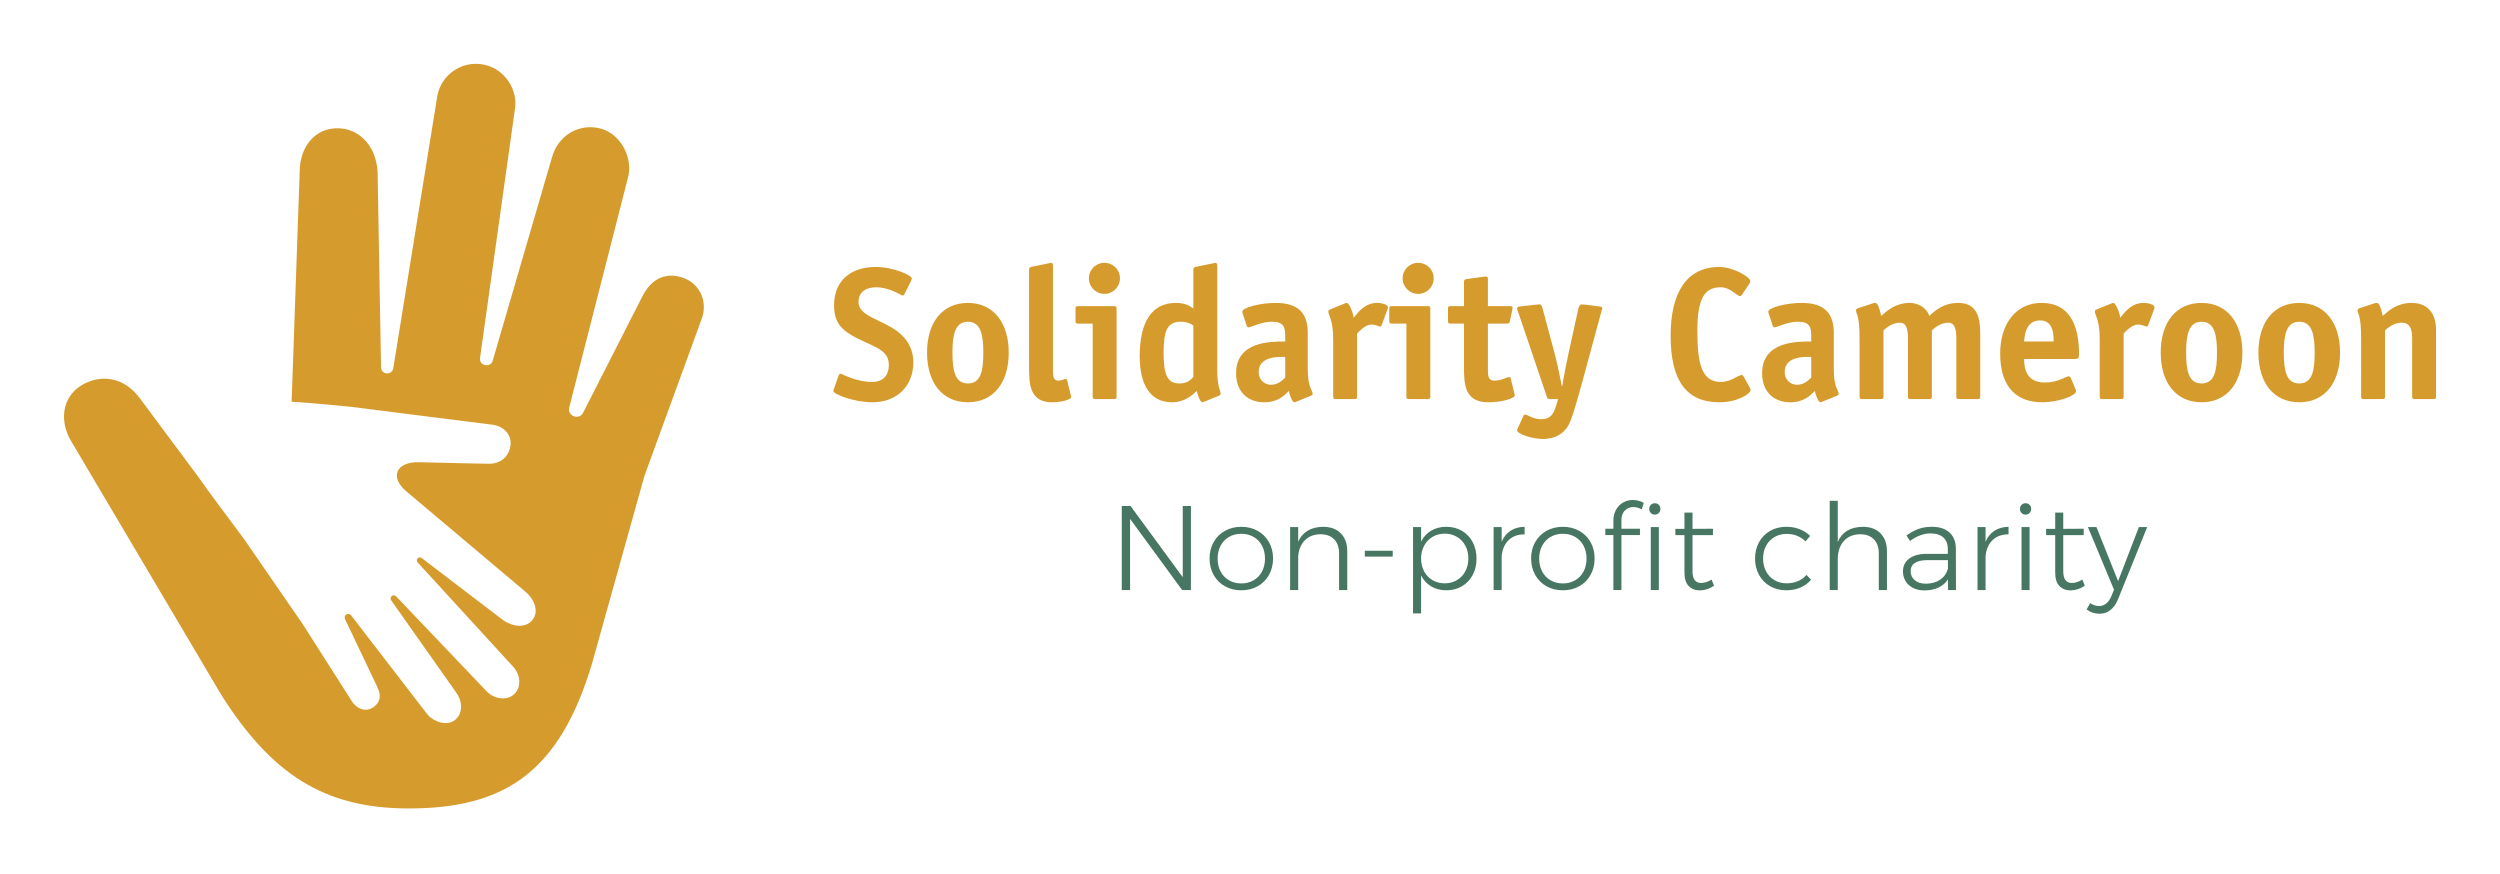 
        <svg xmlns="http://www.w3.org/2000/svg" xmlns:xlink="http://www.w3.org/1999/xlink" version="1.1" width="3162.162" 
        height="1105.772" viewBox="0 0 3162.162 1105.772">
			<rect fill="#ffffff" width="3162.162" height="1105.772"/>
			<g transform="scale(8.108) translate(10, 10)">
				<defs id="SvgjsDefs7727"></defs><g id="SvgjsG7728" featureKey="symbolFeature-0" transform="matrix(0.138,0,0,0.138,-8.199,-24.088)" fill="#d59b2d"><path xmlns="http://www.w3.org/2000/svg" d="M779.3,464.9l-63.8,175l-59.3,212.3c-36.3,120.9-96.7,164-207.8,163.8c-95.6-0.1-155-39.5-211.3-128.4l-171.6-290  c-12.6-25.2-5.3-49.8,15.7-61.2c21-11.3,46.7-8.2,64.8,17.2c5.7,8,33.5,44.8,64.2,86.3c0,0,0.1,0.1,0.1,0.1  c13,18.7,30.8,42.2,52.8,71.8l65.9,95.6l55,86.3c5.1,9.2,15.5,13.7,24,8.5c8.2-5,10.8-12.9,5.2-24.1l-36.2-76.1  c-2.1-4.3,3.5-8.1,6.7-4.5l86.8,112.7c7.4,8.3,22.5,13.2,31.4,5.3c8.9-7.9,7.6-21.5,0.5-30.9l-73.2-103.8c-2.7-3.5,2.3-7.8,5.4-4.7  l102.1,107.1c7.4,8.3,22.2,11.9,31.1,4c8.9-7.9,7.6-21.8-0.1-30.7L459,737.8c-2.6-3,1.2-7.3,4.5-5l92.2,70.3c11.3,7.9,25.4,9.2,33,0  c8.5-10.2,1.5-24.6-8-32.3l-132.9-112c-21.2-16.6-13.5-34.9,12.8-34.2c33.5,1,71.1,1.5,77.5,1.7c15.1,0.6,23.9-8.3,25.8-19.7  c1.9-11.4-5.4-21.5-18.8-24.2l-162-20.5c-19.9-1.9-43-4.3-66.5-5.7l9.2-261.8c0.4-25.3,16.5-48.1,43.9-47.3  c24.6,0.7,42.7,21.2,44.1,49.6l3.9,220.8c0.3,8.3,12.2,9.2,13.8,1l49.9-308.5c4.7-23.8,27.7-39.5,51.8-35  c24.2,4.5,39.9,28.7,35.7,51.3l-39.3,280.4c-1.2,9.1,12,11.7,14.4,2.9l66.8-229.2c6.3-23.5,27.9-38.2,52-33.7  c24.2,4.5,38.9,31,34.7,53.5l-67.2,263.1c-1.7,9.6,11.6,14,15.9,5.2l66.2-130c11.2-23.3,29.3-29,47.8-22  C779.1,423.8,787.9,444.9,779.3,464.9z"></path></g><g id="SvgjsG7729" featureKey="nameFeature-0" transform="matrix(0.734,0,0,0.734,119.266,22.898)" fill="#d59b2d"><path d="M17.48 14.96 l-1.32 2.64 c-0.12 0.24 -0.28 0.4 -0.44 0.4 c-0.24 0 -2.72 -1.76 -5.6 -1.76 c-1.84 0 -3.76 0.72 -3.76 3.12 c0 3.04 4.68 3.6 8.2 6.2 c2.04 1.52 3.44 3.64 3.44 6.68 c0 5.08 -3.6 8.44 -8.64 8.44 c-4.08 0 -8.36 -1.76 -8.36 -2.4 c0 -0.12 0.12 -0.4 0.2 -0.64 l0.92 -2.64 c0.08 -0.24 0.28 -0.4 0.44 -0.4 c0.24 0 3.2 1.76 6.64 1.76 c2.24 0 3.6 -1.2 3.6 -3.68 c0 -3.56 -4.08 -3.92 -8.16 -6.4 c-2.12 -1.28 -3.48 -2.88 -3.48 -6.2 c0 -5.76 4.16 -8.16 8.8 -8.16 c3.8 0 7.72 1.76 7.72 2.44 c0 0.12 -0.04 0.28 -0.2 0.6 z M29.6 36.68 c2.8 0 3.28 -2.8 3.28 -6.56 c0 -3.72 -0.52 -6.56 -3.28 -6.56 s-3.28 2.84 -3.28 6.56 s0.48 6.56 3.28 6.56 z M38.28 30.12 c0 6.44 -3.28 10.56 -8.68 10.56 s-8.68 -4.12 -8.68 -10.56 s3.28 -10.56 8.68 -10.56 c5.36 0 8.68 4.12 8.68 10.56 z M50.68 35.96 l0.8 3.28 c0.04 0.2 0.08 0.2 0.08 0.32 c0 0.56 -2.12 1.12 -4.04 1.12 c-4.92 0 -4.92 -4.04 -4.92 -7.72 l0 -20.4 c0 -0.6 0.28 -0.6 0.76 -0.72 l3.36 -0.68 c0.12 0 0.48 -0.12 0.56 -0.12 c0.32 0 0.4 0.16 0.4 0.84 l0 21.8 c0 1.28 0 2.4 1.12 2.4 c0.8 0 1.32 -0.36 1.56 -0.36 c0.16 0 0.28 0.08 0.32 0.24 z M61.2 20.8 l0 18.64 c0 0.44 -0.08 0.56 -0.56 0.56 l-3.96 0 c-0.48 0 -0.56 -0.12 -0.56 -0.56 l0 -15.48 l-3.08 0 c-0.48 0 -0.56 -0.12 -0.56 -0.56 l0 -2.6 c0 -0.44 0.08 -0.56 0.56 -0.56 l7.6 0 c0.48 0 0.56 0.12 0.56 0.56 z M61.92 14.32 c0 1.84 -1.48 3.32 -3.28 3.32 c-1.84 0 -3.32 -1.48 -3.32 -3.32 s1.48 -3.28 3.32 -3.28 c1.8 0 3.28 1.44 3.28 3.28 z M77.52 35.28 l0 -10.92 c-0.36 -0.2 -1.04 -0.8 -2.72 -0.8 c-3 0 -3.6 2.24 -3.6 6.68 c0 4.52 0.76 6.44 3.36 6.44 c1.8 0 2.48 -0.88 2.96 -1.4 z M82.96 39.28 l-3.04 1.24 c-0.16 0.04 -0.36 0.16 -0.52 0.16 c-0.36 0 -0.96 -1.4 -1.16 -2.4 c-0.64 0.6 -2.4 2.4 -5.28 2.4 c-4.56 0 -6.84 -3.68 -6.84 -9.76 c0 -7.56 2.72 -11.36 7.68 -11.36 c2.16 0 3.08 0.76 3.72 1.2 l0 -8.2 c0 -0.6 0.28 -0.6 0.76 -0.72 l3.36 -0.68 c0.12 0 0.48 -0.12 0.56 -0.12 c0.32 0 0.4 0.16 0.4 0.84 l0 21.84 c0 3.88 0.72 4.4 0.72 5.2 c0 0.16 -0.16 0.28 -0.36 0.36 z M102.52 39.28 l-3.04 1.24 c-0.16 0.04 -0.36 0.16 -0.52 0.16 c-0.36 0 -0.96 -1.4 -1.16 -2.4 c-0.8 0.8 -2.2 2.4 -5.2 2.4 c-3.68 0 -6 -2.4 -6 -6.16 c0 -6.76 7.28 -6.76 10.44 -6.76 l0 -1.24 c0 -1.8 -0.32 -2.96 -2.84 -2.96 c-2.24 0 -4.44 1.2 -4.96 1.2 c-0.2 0 -0.36 -0.24 -0.4 -0.4 l-0.8 -2.44 c-0.08 -0.16 -0.12 -0.32 -0.12 -0.48 c0 -0.92 3.96 -1.88 7.04 -1.88 c5 0 6.88 2.28 6.88 6.44 l0 7.72 c0 3.88 1.04 4.4 1.04 5.2 c0 0.16 -0.16 0.28 -0.36 0.36 z M97.04 35.44 l0 -4.4 c-1 0 -5.64 -0.32 -5.64 3.2 c0 1.56 1.12 2.72 2.64 2.72 c1.48 0 2.52 -1.04 3 -1.52 z M112.32 26.08 l0 13.36 c0 0.44 -0.08 0.56 -0.56 0.56 l-3.96 0 c-0.48 0 -0.56 -0.12 -0.56 -0.56 l0 -12.08 c0 -4.4 -1.04 -5.12 -1.04 -6.04 c0 -0.16 0.16 -0.28 0.36 -0.36 l3.04 -1.24 c0.16 -0.04 0.36 -0.16 0.52 -0.16 c0.48 0 1.28 1.8 1.48 3.16 c0.76 -0.92 2.24 -3.16 4.96 -3.16 c1.16 0 2.32 0.4 2.32 0.92 c0 0.16 -0.04 0.32 -0.08 0.4 l-1.24 3.36 c-0.04 0.12 -0.16 0.36 -0.32 0.36 c-0.24 0 -0.96 -0.44 -1.88 -0.44 c-1.24 0 -2.52 1.36 -3.04 1.92 z M127.88 20.8 l0 18.64 c0 0.44 -0.08 0.56 -0.56 0.56 l-3.96 0 c-0.48 0 -0.56 -0.12 -0.56 -0.56 l0 -15.48 l-3.08 0 c-0.48 0 -0.56 -0.12 -0.56 -0.56 l0 -2.6 c0 -0.44 0.08 -0.56 0.56 -0.56 l7.6 0 c0.48 0 0.56 0.12 0.56 0.56 z M128.6 14.32 c0 1.84 -1.48 3.32 -3.28 3.32 c-1.84 0 -3.32 -1.48 -3.32 -3.32 s1.48 -3.28 3.32 -3.28 c1.8 0 3.28 1.44 3.28 3.28 z M144.96 35.56 l0.8 3.28 c0.04 0.2 0.08 0.2 0.08 0.32 c0 0.76 -2.92 1.52 -5.64 1.52 c-5.16 0 -5.16 -4.04 -5.16 -7.72 l0 -9 l-2.84 0 c-0.48 0 -0.56 -0.12 -0.56 -0.56 l0 -2.6 c0 -0.44 0.08 -0.56 0.56 -0.56 l2.84 0 l0 -5.04 c0 -0.52 0.08 -0.64 0.64 -0.72 l3.52 -0.48 c0.12 0 0.28 -0.04 0.52 -0.04 c0.36 0 0.4 0.2 0.4 0.68 l0 5.6 l4.56 0 c0.36 0 0.68 0 0.68 0.44 c0 0.08 0 0.16 -0.04 0.32 l-0.52 2.36 c-0.12 0.56 -0.24 0.6 -0.72 0.6 l-3.96 0 l0 9.68 c0 1.28 0 2.44 1.36 2.44 c1.6 0 2.6 -0.76 3.16 -0.76 c0.16 0 0.28 0.08 0.32 0.24 z M157.24 30.36 l2.12 -9.64 c0.12 -0.44 0.32 -0.84 0.68 -0.84 c0.16 0 0.6 0.04 0.72 0.04 l2.8 0.36 c0.6 0.08 0.88 0.12 0.88 0.4 c0 0.16 -0.12 0.4 -0.2 0.72 l-3.92 14.44 c-0.72 2.6 -1.8 6.68 -2.68 8.88 c-1.16 2.92 -3.64 3.76 -5.88 3.76 c-2.2 0 -5.44 -1.08 -5.44 -1.84 c0 -0.16 0.08 -0.32 0.16 -0.48 l1.2 -2.6 c0.08 -0.2 0.24 -0.28 0.36 -0.28 c0.4 0 1.64 1 3.4 1 c2.08 0 2.68 -1.24 3.2 -2.96 l0.4 -1.32 l-1.68 0 c-0.52 0 -0.6 -0.16 -0.72 -0.52 l-6.12 -18.08 c-0.04 -0.08 -0.16 -0.4 -0.2 -0.68 c0 -0.32 0.28 -0.36 0.88 -0.44 l3.32 -0.36 c0.12 0 0.56 -0.04 0.64 -0.04 c0.32 0 0.44 0.4 0.56 0.8 l2.6 9.68 c0.48 1.8 1.28 5.56 1.52 6.92 l0.08 0 c0.2 -1.56 1.16 -6.2 1.32 -6.92 z M194.52 35.28 l1.24 2.24 c0.12 0.24 0.2 0.4 0.2 0.6 c0 0.68 -2.72 2.56 -6.64 2.56 c-7 0 -10.36 -4.56 -10.36 -14.16 c0 -9.2 3.44 -14.6 10.36 -14.6 c3 0 6.56 2.2 6.56 2.96 c0 0.16 0 0.32 -0.2 0.6 l-1.48 2.24 c-0.16 0.24 -0.32 0.4 -0.48 0.4 c-0.68 0 -2 -1.88 -4.12 -1.88 c-3.44 0 -4.96 2.36 -4.96 9.24 c0 6.8 0.84 10.88 4.96 10.88 c2.24 0 3.68 -1.48 4.48 -1.48 c0.16 0 0.28 0.12 0.44 0.4 z M214.32 39.28 l-3.04 1.24 c-0.16 0.04 -0.36 0.16 -0.52 0.16 c-0.36 0 -0.96 -1.4 -1.16 -2.4 c-0.8 0.8 -2.2 2.4 -5.2 2.4 c-3.68 0 -6 -2.4 -6 -6.16 c0 -6.76 7.28 -6.76 10.44 -6.76 l0 -1.24 c0 -1.8 -0.32 -2.96 -2.84 -2.96 c-2.24 0 -4.44 1.2 -4.96 1.2 c-0.2 0 -0.36 -0.24 -0.4 -0.4 l-0.8 -2.44 c-0.08 -0.16 -0.12 -0.32 -0.12 -0.48 c0 -0.92 3.96 -1.88 7.04 -1.88 c5 0 6.88 2.28 6.88 6.44 l0 7.72 c0 3.88 1.04 4.4 1.04 5.2 c0 0.16 -0.16 0.28 -0.36 0.36 z M208.84 35.44 l0 -4.4 c-1 0 -5.64 -0.32 -5.64 3.2 c0 1.56 1.12 2.72 2.64 2.72 c1.48 0 2.52 -1.04 3 -1.52 z M244.76 25.88 l0 13.56 c0 0.44 -0.08 0.56 -0.56 0.56 l-3.96 0 c-0.48 0 -0.56 -0.12 -0.56 -0.56 l0 -12.32 c0 -1.52 -0.16 -3.36 -1.68 -3.36 c-1.68 0 -3 1.16 -3.52 1.64 l0 14.04 c0 0.44 -0.08 0.56 -0.56 0.56 l-3.96 0 c-0.48 0 -0.56 -0.12 -0.56 -0.56 l0 -12.32 c0 -1.52 -0.16 -3.36 -1.68 -3.36 c-1.68 0 -3 1.16 -3.52 1.64 l0 14.04 c0 0.44 -0.08 0.56 -0.56 0.56 l-3.96 0 c-0.48 0 -0.56 -0.12 -0.56 -0.56 l0 -12.08 c0 -5.64 -0.76 -5.32 -0.76 -6.24 c0 -0.2 0.16 -0.36 0.44 -0.44 l3.04 -1 c0.24 -0.08 0.44 -0.12 0.6 -0.12 c0.52 0 0.84 0.88 1.28 2.76 c1.2 -1.04 2.96 -2.76 6.12 -2.76 c1.72 0 3.6 1.08 4.08 2.76 c1.2 -1.04 2.92 -2.76 6.2 -2.76 c3.76 0 4.64 2.84 4.64 6.32 z M264 35.48 l1 2.4 c0.08 0.12 0.12 0.28 0.12 0.44 c0 1.04 -4 2.36 -7.16 2.36 c-5.28 0 -8.96 -3 -8.96 -10.36 c0 -6.36 3.4 -10.76 8.76 -10.76 c6.8 0 8 6.08 8 10.92 c0 0.76 -0.16 1 -0.92 1 l-10.76 0 c0 2.24 0.64 5 4.4 5 c2.88 0 4.52 -1.32 5.08 -1.32 c0.2 0 0.36 0.16 0.44 0.32 z M254.08 27.76 l6.28 0 c0 -1.64 -0.12 -4.48 -2.88 -4.48 c-3.12 0 -3.28 3.36 -3.4 4.48 z M275.24 26.08 l0 13.36 c0 0.44 -0.08 0.56 -0.56 0.56 l-3.96 0 c-0.48 0 -0.56 -0.12 -0.56 -0.56 l0 -12.08 c0 -4.4 -1.04 -5.12 -1.04 -6.04 c0 -0.16 0.16 -0.28 0.36 -0.36 l3.04 -1.24 c0.16 -0.04 0.36 -0.16 0.52 -0.16 c0.48 0 1.28 1.8 1.48 3.16 c0.76 -0.92 2.24 -3.16 4.96 -3.16 c1.16 0 2.32 0.4 2.32 0.92 c0 0.16 -0.04 0.32 -0.08 0.4 l-1.24 3.36 c-0.04 0.12 -0.16 0.36 -0.32 0.36 c-0.24 0 -0.96 -0.44 -1.88 -0.44 c-1.24 0 -2.52 1.36 -3.04 1.92 z M291.8 36.68 c2.8 0 3.28 -2.8 3.28 -6.56 c0 -3.72 -0.52 -6.56 -3.28 -6.56 s-3.28 2.84 -3.28 6.56 s0.48 6.56 3.28 6.56 z M300.48 30.12 c0 6.44 -3.28 10.56 -8.68 10.56 s-8.68 -4.12 -8.68 -10.56 s3.28 -10.56 8.68 -10.56 c5.36 0 8.68 4.12 8.68 10.56 z M312.56 36.68 c2.8 0 3.28 -2.8 3.28 -6.56 c0 -3.72 -0.52 -6.56 -3.28 -6.56 s-3.28 2.84 -3.28 6.56 s0.48 6.56 3.28 6.56 z M321.24 30.12 c0 6.44 -3.28 10.56 -8.68 10.56 s-8.68 -4.12 -8.68 -10.56 s3.28 -10.56 8.68 -10.56 c5.36 0 8.68 4.12 8.68 10.56 z M341.64 25.4 l0 14.04 c0 0.44 -0.08 0.56 -0.56 0.56 l-3.96 0 c-0.48 0 -0.56 -0.12 -0.56 -0.56 l0 -12.32 c0 -1.52 -0.2 -3.36 -2.24 -3.36 c-1.68 0 -3 1.16 -3.52 1.64 l0 14.04 c0 0.44 -0.08 0.56 -0.56 0.56 l-3.96 0 c-0.48 0 -0.56 -0.12 -0.56 -0.56 l0 -12.08 c0 -5.64 -0.76 -5.32 -0.76 -6.24 c0 -0.2 0.16 -0.36 0.44 -0.44 l3.04 -1 c0.24 -0.08 0.44 -0.12 0.6 -0.12 c0.52 0 0.84 0.88 1.28 2.76 c1.16 -1.04 2.96 -2.76 6.12 -2.76 c2.2 0 5.2 1 5.2 5.84 z"></path></g><g id="SvgjsG7730" featureKey="sloganFeature-0" transform="matrix(0.938,0,0,0.938,162.936,63.29)" fill="#477763"><path d="M12.34 6.02 l1.36 0 l0 13.98 l-1.46 0 l-8.66 -11.84 l0 11.84 l-1.38 0 l0 -13.98 l1.46 0 l8.68 11.84 l0 -11.84 z M24.8 10.15 q1.2 0.67 1.88 1.87 t0.68 2.72 q0 1.54 -0.68 2.75 t-1.88 1.88 t-2.72 0.67 t-2.72 -0.67 t-1.88 -1.88 t-0.68 -2.75 q0 -1.52 0.68 -2.72 t1.88 -1.87 t2.72 -0.67 t2.72 0.67 z M20.04 11.16 q-0.9 0.52 -1.4 1.46 t-0.5 2.14 q0 1.22 0.5 2.16 t1.4 1.46 t2.04 0.52 t2.04 -0.52 t1.4 -1.46 t0.5 -2.16 q0 -1.2 -0.5 -2.14 t-1.4 -1.46 t-2.04 -0.52 t-2.04 0.52 z M38.63 10.57 q1.07 1.09 1.07 2.99 l0 6.44 l-1.36 0 l0 -6.12 q0 -1.48 -0.82 -2.32 t-2.28 -0.84 q-1.62 0.02 -2.59 1 t-1.11 2.64 l0 5.64 l-1.34 0 l0 -10.48 l1.34 0 l0 2.44 q0.54 -1.22 1.59 -1.84 t2.55 -0.64 q1.88 0 2.95 1.09 z M42.62 13.46 l4.64 0 l0 0.98 l-4.64 0 l0 -0.98 z M58.77 10.15 q1.15 0.67 1.79 1.88 t0.64 2.75 q0 1.52 -0.64 2.72 t-1.78 1.87 t-2.6 0.67 q-1.44 0 -2.52 -0.65 t-1.68 -1.81 l0 6.3 l-1.34 0 l0 -14.36 l1.34 0 l0 2.42 q0.58 -1.16 1.67 -1.81 t2.51 -0.65 q1.46 0 2.61 0.67 z M57.94 18.35 q0.9 -0.53 1.4 -1.47 t0.5 -2.14 q0 -1.18 -0.5 -2.12 t-1.4 -1.47 t-2.02 -0.53 q-1.14 0 -2.03 0.53 t-1.4 1.47 t-0.51 2.12 q0 1.2 0.5 2.14 t1.4 1.47 t2.04 0.53 q1.12 0 2.02 -0.53 z M66.87 10.13 q0.97 -0.63 2.33 -0.65 l0 1.26 q-1.66 -0.02 -2.67 0.97 t-1.15 2.69 l0 5.6 l-1.34 0 l0 -10.48 l1.34 0 l0 2.44 q0.52 -1.2 1.49 -1.83 z M78.28 10.15 q1.2 0.67 1.88 1.87 t0.68 2.72 q0 1.54 -0.68 2.75 t-1.88 1.88 t-2.72 0.67 t-2.72 -0.67 t-1.88 -1.88 t-0.68 -2.75 q0 -1.52 0.68 -2.72 t1.88 -1.87 t2.72 -0.67 t2.72 0.67 z M73.52 11.16 q-0.9 0.52 -1.4 1.46 t-0.5 2.14 q0 1.22 0.5 2.16 t1.4 1.46 t2.04 0.52 t2.04 -0.52 t1.4 -1.46 t0.5 -2.16 q0 -1.2 -0.5 -2.14 t-1.4 -1.46 t-2.04 -0.52 t-2.04 0.52 z M85.87 6.78 q-0.57 0.58 -0.57 1.54 l0 1.48 l3.08 0 l0 1.06 l-3.08 0 l0 9.14 l-1.34 0 l0 -9.14 l-1.34 0 l0 -1.06 l1.34 0 l0 -1.32 q0 -1.04 0.44 -1.83 t1.18 -1.21 t1.6 -0.42 q0.98 0 1.84 0.48 l-0.34 1.08 q-0.72 -0.38 -1.4 -0.38 q-0.84 0 -1.41 0.58 z M90.18 9.52 l1.34 0 l0 10.48 l-1.34 0 l0 -10.48 z M91.52 5.83 q0.26 0.27 0.26 0.67 t-0.27 0.68 t-0.65 0.28 q-0.4 0 -0.67 -0.28 t-0.27 -0.68 t0.27 -0.67 t0.67 -0.27 t0.66 0.27 z M100.7 19.28 q-1.08 0.74 -2.32 0.78 q-1.2 0 -1.9 -0.74 t-0.7 -2.22 l0 -6.24 l-1.5 0 l-0.02 -1.04 l1.52 0 l0 -2.7 l1.34 0 l0 2.7 l3.4 -0.02 l0 1.06 l-3.4 0 l0 6.02 q0 1.94 1.44 1.94 q0.8 0 1.74 -0.56 z M112.78 10.66 q-1.12 0 -2.02 0.52 t-1.4 1.45 t-0.5 2.13 t0.5 2.14 t1.4 1.46 t2.02 0.52 q1.02 0 1.87 -0.36 t1.43 -1.04 l0.76 0.8 q-0.7 0.84 -1.76 1.3 t-2.36 0.46 q-1.5 0 -2.68 -0.67 t-1.85 -1.88 t-0.67 -2.73 t0.67 -2.73 t1.85 -1.88 t2.68 -0.67 q1.22 0 2.23 0.4 t1.73 1.12 l-0.76 0.9 q-1.28 -1.24 -3.14 -1.24 z M128.39 10.57 q1.07 1.09 1.07 2.99 l0 6.44 l-1.36 0 l0 -6.12 q0 -1.48 -0.82 -2.32 t-2.28 -0.84 q-1.74 0.02 -2.73 1.15 t-0.99 2.99 l0 5.14 l-1.34 0 l0 -14.84 l1.34 0 l0 6.84 q1.06 -2.48 4.16 -2.52 q1.88 0 2.95 1.09 z M139.62 20 l-0.02 -1.76 q-0.62 0.92 -1.62 1.37 t-2.3 0.45 q-1.06 0 -1.87 -0.41 t-1.25 -1.13 t-0.44 -1.62 q0 -1.36 1.05 -2.14 t2.89 -0.78 l3.52 0 l0 -0.8 q0 -1.24 -0.74 -1.92 t-2.16 -0.68 q-1.68 0 -3.38 1.26 l-0.6 -0.92 q1.06 -0.74 2.02 -1.09 t2.2 -0.35 q1.9 0 2.94 0.95 t1.06 2.63 l0.02 6.94 l-1.32 0 z M138.29 18.29 q0.97 -0.65 1.31 -1.83 l0 -1.44 l-3.38 0 q-1.38 0 -2.1 0.46 t-0.72 1.38 q0 0.94 0.69 1.51 t1.83 0.57 q1.4 0 2.37 -0.65 z M147.35 10.13 q0.97 -0.63 2.33 -0.65 l0 1.26 q-1.66 -0.02 -2.67 0.97 t-1.15 2.69 l0 5.6 l-1.34 0 l0 -10.48 l1.34 0 l0 2.44 q0.52 -1.2 1.49 -1.83 z M151.84 9.52 l1.34 0 l0 10.48 l-1.34 0 l0 -10.48 z M153.18 5.83 q0.26 0.27 0.26 0.67 t-0.27 0.68 t-0.65 0.28 q-0.4 0 -0.67 -0.28 t-0.27 -0.68 t0.27 -0.67 t0.67 -0.27 t0.66 0.27 z M162.36 19.28 q-1.08 0.74 -2.32 0.78 q-1.2 0 -1.9 -0.74 t-0.7 -2.22 l0 -6.24 l-1.5 0 l-0.02 -1.04 l1.52 0 l0 -2.7 l1.34 0 l0 2.7 l3.4 -0.02 l0 1.06 l-3.4 0 l0 6.02 q0 1.94 1.44 1.94 q0.8 0 1.74 -0.56 z M166.63 23.32 q-0.79 0.62 -1.81 0.62 q-1.22 0 -2.16 -0.72 l0.6 -1.04 q0.7 0.48 1.5 0.48 q0.64 0 1.16 -0.42 t0.86 -1.22 l0.44 -1.08 l-4.34 -10.42 l1.42 0 l3.6 9 l3.46 -9 l1.38 0 l-4.84 11.98 q-0.48 1.2 -1.27 1.82 z"></path></g>
			</g>
		</svg>
	